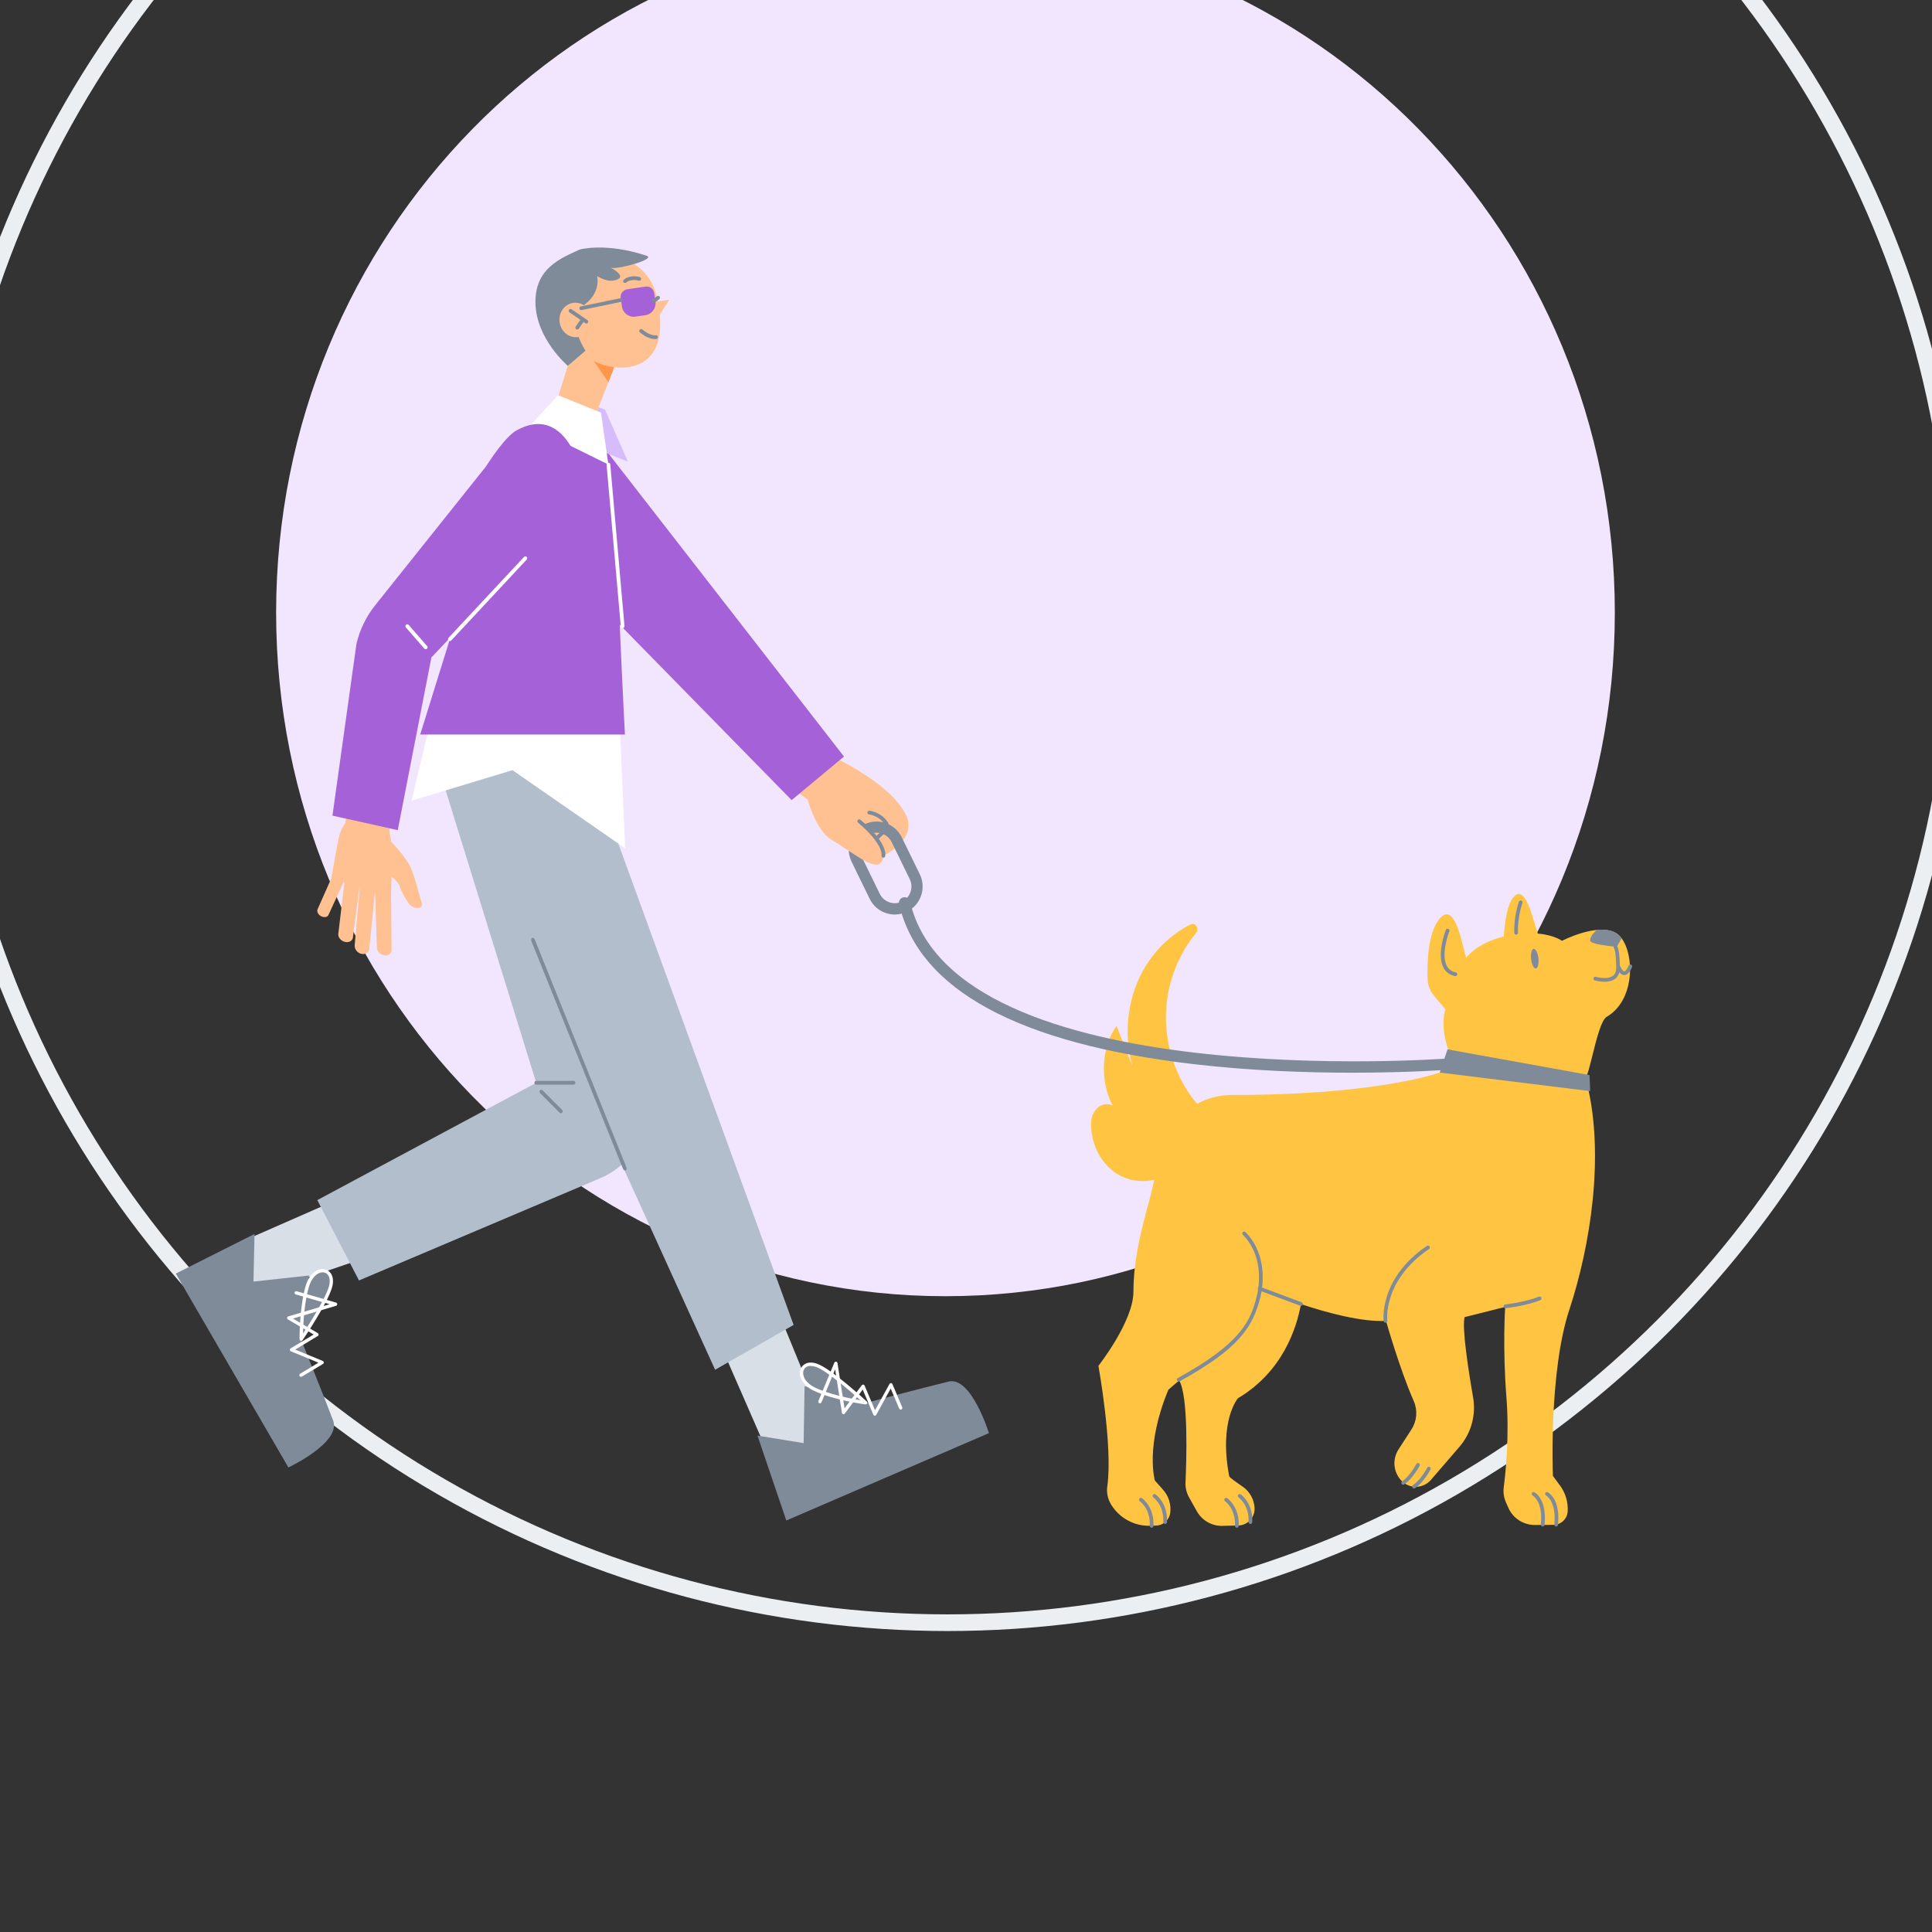 <svg width="116" height="116" viewBox="0 0 116 116" fill="none" xmlns="http://www.w3.org/2000/svg">
    <rect x="0" y="0" width="116" height="116" fill="#333333" stroke="none"/>
    <circle cx="56.892" cy="36.747" r="60.682" stroke="#ECEFF2"/>
    <path d="M96.956 36.783C96.956 59.45 78.963 77.826 56.767 77.826C34.572 77.826 16.579 59.45 16.579 36.783C16.579 14.115 34.572 -4.261 56.767 -4.261C78.963 -4.261 96.956 14.115 96.956 36.783Z" fill="#F2E6FF"/>
    <g clip-path="url(#clip0_2601_22047)">
        <path d="M92.331 56.054C93.332 56.139 93.782 56.489 93.782 56.489C93.782 56.489 95.893 55.395 97.001 56.005C98.109 56.615 98.383 59.941 96.467 61.052C96.14 61.24 95.848 62.416 95.608 63.385C95.447 64.033 95.309 64.589 95.199 64.693C95.06 64.826 93.134 64.771 91.273 64.685L95.274 65.006C96.365 69.389 95.475 74.849 94.228 78.625C92.98 82.401 93.239 88.615 93.239 88.615L93.669 89.198C93.998 89.646 94.159 90.193 94.126 90.748C94.097 91.198 93.729 91.548 93.281 91.553L92.159 91.562C91.475 91.566 90.85 91.167 90.569 90.539L90.421 90.207C90.293 89.921 90.247 89.606 90.287 89.295C90.406 88.373 90.629 86.207 90.448 83.898C90.209 80.845 90.373 78.47 90.373 78.47L87.937 79.082C87.77 79.701 88.151 82.195 88.447 83.903C88.631 84.963 88.333 86.047 87.633 86.861L85.917 88.852C85.451 89.393 84.621 89.411 84.133 88.892C83.656 88.384 83.588 87.617 83.965 87.031L84.747 85.823C85.076 85.313 85.127 84.672 84.882 84.118C84.04 82.211 83.219 79.31 83.219 79.31C81.749 79.377 79.707 78.83 78.111 78.3C77.861 79.697 77.037 82.344 74.33 83.951C74.33 83.951 73.164 85.284 73.804 88.639C73.815 88.701 74.224 88.994 74.606 89.255C75.03 89.546 75.295 90.016 75.326 90.531C75.359 91.098 74.915 91.579 74.35 91.593L73.394 91.615C72.76 91.63 72.173 91.293 71.861 90.739L71.389 89.896C71.239 89.626 71.166 89.322 71.179 89.012C71.24 87.672 71.361 83.848 70.799 82.883C70.406 83.223 70.152 83.439 70.152 83.439C68.737 86.834 69.34 88.892 69.34 88.892L69.837 89.453C70.168 89.825 70.322 90.322 70.265 90.817C70.216 91.249 69.859 91.579 69.426 91.597L69.086 91.61C68.13 91.646 67.227 91.165 66.721 90.349C66.518 90.018 66.427 89.628 66.483 89.244C66.827 86.845 65.951 82.007 65.951 82.007C65.951 82.007 68.053 79.339 68.053 77.556C68.053 75.773 68.477 73.948 69.02 72.019C69.09 71.768 69.159 71.476 69.233 71.158C69.258 71.052 69.284 70.944 69.31 70.833C68.529 71.018 67.681 70.887 66.997 70.434C66.023 69.789 65.434 68.525 65.52 67.294C65.531 67.123 65.582 66.962 65.668 66.817C65.99 66.273 66.447 66.205 66.806 66.383C66.041 64.92 66.096 62.951 67.035 61.595L67.993 64.01C67.456 62.145 67.677 60.041 68.585 58.353C69.249 57.116 70.278 56.116 71.475 55.506C71.766 55.358 72.031 55.755 71.817 56.014C70.795 57.249 70.146 58.848 70.024 60.504C69.872 62.595 70.565 64.743 71.882 66.281C72.456 65.944 73.163 65.742 74.04 65.742C83.155 65.742 86.701 64.309 86.701 64.309L86.694 64.318L87.662 64.396C87.384 63.994 86.33 62.318 86.776 60.589L86.109 59.801C85.866 59.515 85.727 59.156 85.714 58.781C85.683 57.832 85.725 56.001 86.429 55.169C87.211 54.247 87.627 55.924 87.877 56.933C87.939 57.18 87.99 57.388 88.034 57.506C88.034 57.506 88.644 56.63 90.292 56.228C90.331 55.558 90.475 54.114 90.998 53.743C91.528 53.366 91.896 54.605 92.171 55.533C92.228 55.726 92.281 55.905 92.331 56.054Z" fill="#FFC542"/>
        <path d="M93.437 91.653C93.437 91.653 93.431 91.653 93.426 91.653C93.364 91.646 93.32 91.59 93.325 91.528C93.459 90.136 92.841 89.801 92.834 89.796C92.779 89.768 92.757 89.701 92.784 89.646C92.81 89.59 92.876 89.568 92.932 89.595C92.963 89.61 93.698 89.987 93.545 91.55C93.539 91.608 93.49 91.653 93.433 91.653H93.437Z" fill="#808B9A"/>
        <path d="M92.63 91.653C92.63 91.653 92.623 91.653 92.618 91.653C92.557 91.646 92.513 91.59 92.517 91.528C92.652 90.136 92.033 89.801 92.027 89.796C91.972 89.768 91.95 89.701 91.976 89.646C92.002 89.59 92.069 89.568 92.124 89.595C92.155 89.61 92.89 89.987 92.738 91.55C92.731 91.608 92.683 91.653 92.625 91.653H92.63Z" fill="#808B9A"/>
        <path d="M84.901 89.371C84.866 89.371 84.828 89.353 84.808 89.32C84.773 89.269 84.788 89.198 84.839 89.162C85.312 88.847 85.685 88.136 85.687 88.127C85.716 88.071 85.782 88.049 85.839 88.078C85.894 88.107 85.917 88.175 85.888 88.231C85.872 88.262 85.484 89 84.965 89.349C84.945 89.362 84.925 89.368 84.903 89.368L84.901 89.371Z" fill="#808B9A"/>
        <path d="M84.25 89.144C84.214 89.144 84.177 89.127 84.157 89.093C84.121 89.042 84.137 88.971 84.188 88.938C84.66 88.621 85.033 87.912 85.036 87.903C85.064 87.847 85.133 87.827 85.188 87.854C85.243 87.883 85.265 87.951 85.237 88.007C85.221 88.038 84.832 88.776 84.314 89.124C84.294 89.138 84.274 89.144 84.252 89.144H84.25Z" fill="#808B9A"/>
        <path d="M69.956 91.499H69.952C69.89 91.497 69.841 91.444 69.846 91.382C69.892 90.366 69.258 89.914 69.252 89.91C69.201 89.874 69.188 89.803 69.223 89.752C69.258 89.701 69.329 89.688 69.38 89.723C69.411 89.746 70.122 90.253 70.069 91.391C70.066 91.451 70.016 91.499 69.956 91.499Z" fill="#808B9A"/>
        <path d="M69.146 91.728H69.141C69.079 91.726 69.031 91.672 69.033 91.61C69.079 90.601 68.466 90.158 68.439 90.138C68.388 90.103 68.375 90.031 68.41 89.981C68.446 89.93 68.516 89.916 68.567 89.952C68.598 89.974 69.309 90.482 69.256 91.619C69.254 91.679 69.203 91.728 69.144 91.728H69.146Z" fill="#808B9A"/>
        <path d="M75.074 91.499H75.07C75.008 91.497 74.959 91.444 74.964 91.382C75.01 90.373 74.396 89.93 74.37 89.91C74.319 89.874 74.306 89.803 74.341 89.752C74.376 89.701 74.447 89.688 74.498 89.723C74.529 89.746 75.24 90.253 75.187 91.391C75.185 91.451 75.134 91.499 75.074 91.499Z" fill="#808B9A"/>
        <path d="M74.264 91.728H74.26C74.198 91.726 74.149 91.672 74.151 91.61C74.198 90.595 73.564 90.142 73.557 90.138C73.507 90.103 73.493 90.031 73.529 89.981C73.564 89.93 73.635 89.916 73.685 89.952C73.716 89.974 74.427 90.482 74.374 91.619C74.372 91.679 74.321 91.728 74.262 91.728H74.264Z" fill="#808B9A"/>
        <path d="M70.77 82.951C70.73 82.951 70.693 82.929 70.671 82.894C70.64 82.838 70.66 82.769 70.715 82.741C74.502 80.65 75.087 79.33 75.458 77.82C75.729 76.712 75.652 75.162 74.621 74.137C74.577 74.093 74.577 74.022 74.621 73.977C74.665 73.933 74.736 73.933 74.78 73.977C75.877 75.066 75.963 76.705 75.676 77.873C75.228 79.705 74.354 80.991 70.825 82.938C70.808 82.947 70.79 82.951 70.772 82.951H70.77Z" fill="#808B9A"/>
        <path d="M78.111 78.407C78.098 78.407 78.085 78.405 78.072 78.401L75.592 77.476C75.535 77.454 75.504 77.39 75.526 77.332C75.548 77.274 75.612 77.243 75.669 77.266L78.149 78.19C78.206 78.212 78.237 78.277 78.215 78.334C78.197 78.381 78.155 78.407 78.109 78.407H78.111Z" fill="#808B9A"/>
        <path d="M83.185 79.417C83.13 79.417 83.082 79.374 83.075 79.319C83.071 79.295 82.772 76.78 85.674 74.804C85.725 74.769 85.795 74.782 85.831 74.835C85.866 74.886 85.853 74.957 85.8 74.993C83.011 76.891 83.294 79.268 83.296 79.29C83.305 79.352 83.26 79.408 83.199 79.417C83.194 79.417 83.188 79.417 83.183 79.417H83.185Z" fill="#808B9A"/>
        <path d="M90.385 78.545C90.328 78.545 90.279 78.503 90.275 78.445C90.268 78.383 90.313 78.328 90.374 78.321C90.385 78.321 91.545 78.192 92.401 77.853C92.459 77.829 92.525 77.858 92.547 77.918C92.569 77.975 92.54 78.042 92.483 78.064C91.598 78.414 90.447 78.541 90.399 78.545C90.394 78.545 90.39 78.545 90.388 78.545H90.385Z" fill="#808B9A"/>
        <path d="M91.033 56.118C90.973 56.118 90.922 56.071 90.92 56.009C90.883 55.02 91.185 54.173 91.198 54.138C91.221 54.08 91.284 54.049 91.342 54.071C91.399 54.093 91.43 54.158 91.408 54.215C91.406 54.224 91.108 55.056 91.143 56C91.145 56.062 91.097 56.116 91.035 56.118H91.031H91.033Z" fill="#808B9A"/>
        <path d="M87.387 58.61C87.387 58.61 87.372 58.61 87.363 58.608C87.045 58.539 86.811 58.368 86.669 58.1C86.241 57.3 86.787 55.894 86.811 55.834C86.833 55.776 86.899 55.748 86.957 55.77C87.014 55.792 87.043 55.858 87.02 55.916C87.016 55.929 86.491 57.284 86.868 57.992C86.981 58.202 87.157 58.329 87.411 58.384C87.471 58.397 87.511 58.457 87.497 58.517C87.486 58.57 87.44 58.606 87.387 58.606V58.61Z" fill="#808B9A"/>
        <path d="M92.369 57.535C92.333 57.209 92.205 56.956 92.084 56.972C91.962 56.985 91.894 57.26 91.929 57.586C91.965 57.912 92.093 58.165 92.214 58.149C92.335 58.136 92.404 57.861 92.369 57.535Z" fill="#808B9A"/>
        <path d="M97.001 56.003C96.683 55.828 96.281 55.794 95.87 55.834H95.868C95.576 56.096 95.373 56.424 95.523 56.546C95.706 56.695 96.516 56.795 96.887 56.834C96.878 56.868 96.886 56.905 96.914 56.934C96.919 56.941 97.023 57.118 97.04 58.083C97.045 58.315 96.983 58.48 96.846 58.584C96.526 58.831 95.908 58.674 95.824 58.653L95.815 58.65C95.755 58.635 95.693 58.668 95.676 58.728C95.66 58.788 95.694 58.85 95.753 58.868L95.759 58.869C95.803 58.881 96.048 58.947 96.329 58.947L96.327 58.95C96.55 58.95 96.795 58.907 96.981 58.766C97.105 58.668 97.189 58.539 97.231 58.377C97.32 58.49 97.415 58.546 97.519 58.546L97.517 58.548H97.528C97.802 58.537 97.963 58.138 97.992 58.058C98.014 58.001 97.983 57.936 97.926 57.914C97.868 57.892 97.804 57.923 97.782 57.981C97.729 58.123 97.61 58.32 97.522 58.322C97.471 58.322 97.385 58.245 97.29 58.032C97.283 58.016 97.273 58.002 97.261 57.992C97.245 57.359 97.187 56.935 97.098 56.807L97.363 56.335C97.257 56.191 97.135 56.076 97.001 56.003Z" fill="#808B9A"/>
        <path d="M86.91 63.005L86.444 64.398L95.477 65.513L95.437 64.547L86.91 63.005Z" fill="#808B9A"/>
        <path d="M46.151 87.36L42.075 78.031L46.186 77.434L49.571 85.697L49.2 87.987L46.151 87.36Z" fill="#D9DFE6"/>
        <path d="M42.937 82.242L47.649 79.55L36.035 47.657L31.773 44.583L26.357 45.776L42.937 82.242Z" fill="#B3BECD"/>
        <path d="M45.478 86.193L47.211 91.293L59.377 86.047C59.377 86.047 58.317 82.625 56.961 82.951C55.603 83.277 51.96 84.242 51.96 84.242L48.308 83.226L48.251 86.646L45.476 86.195L45.478 86.193Z" fill="#808B9A"/>
        <path d="M51.976 84.219C51.976 84.219 49.847 82.25 49.02 81.971C47.993 81.625 47.719 82.842 48.898 83.403C50.077 83.967 51.976 84.217 51.976 84.217V84.219Z" fill="#808B9A"/>
        <path d="M51.975 84.322C52.013 84.322 52.048 84.299 52.066 84.264C52.084 84.224 52.075 84.177 52.042 84.146C51.953 84.064 49.889 82.16 49.05 81.878C48.491 81.689 48.173 81.931 48.072 82.195C47.919 82.583 48.142 83.157 48.858 83.499C50.037 84.062 51.887 84.313 51.964 84.322C51.969 84.322 51.973 84.322 51.978 84.322H51.975ZM48.677 82.013C48.77 82.013 48.876 82.031 48.986 82.069C49.62 82.282 51.075 83.548 51.66 84.071C51.068 83.971 49.801 83.727 48.94 83.315C48.341 83.029 48.14 82.563 48.253 82.268C48.319 82.1 48.471 82.011 48.677 82.011V82.013Z" fill="white"/>
        <path d="M52.525 85C52.56 85 52.594 84.98 52.611 84.949L53.479 83.37L53.989 84.572C54.011 84.623 54.069 84.647 54.119 84.625C54.17 84.603 54.192 84.543 54.17 84.492L53.583 83.104C53.567 83.069 53.534 83.047 53.497 83.044C53.459 83.044 53.424 83.062 53.406 83.095L52.538 84.674L51.911 83.193C51.898 83.16 51.867 83.138 51.832 83.133C51.797 83.129 51.763 83.144 51.741 83.173L50.708 84.561L50.284 81.843C50.277 81.798 50.242 81.763 50.198 81.758C50.154 81.752 50.112 81.778 50.094 81.818L49.14 84.115C49.118 84.166 49.14 84.226 49.193 84.248C49.244 84.271 49.301 84.248 49.324 84.195L50.143 82.219L50.549 84.825C50.556 84.865 50.584 84.898 50.622 84.907C50.659 84.916 50.701 84.903 50.726 84.869L51.797 83.43L52.437 84.94C52.452 84.976 52.485 84.998 52.523 85H52.527H52.525Z" fill="white"/>
        <path d="M14.381 74.605L23.553 70.578L24.136 74.769L16.47 77.386L13.761 77.701L14.381 74.605Z" fill="#D9DFE6"/>
        <path d="M26.357 46.162L32.197 65.013L19.053 72.055L21.554 76.88L36.065 70.729C37.933 69.938 39.061 67.999 38.854 65.944L37.878 56.373L27.624 45.47L26.357 46.162Z" fill="#B3BECD"/>
        <path d="M15.284 74.088L10.555 76.468L17.315 88.107C17.315 88.107 20.504 86.615 20 85.286C19.497 83.958 18.064 80.395 18.064 80.395L18.556 76.583L15.22 76.947L15.282 74.088H15.284Z" fill="#808B9A"/>
        <path d="M18.086 80.408C18.086 80.408 19.713 78.015 19.872 77.144C20.069 76.066 18.848 75.938 18.461 77.199C18.075 78.459 18.086 80.408 18.086 80.408Z" fill="#808B9A"/>
        <path d="M18.128 80.499C18.143 80.492 18.159 80.481 18.167 80.465C18.234 80.368 19.808 78.046 19.969 77.164C20.077 76.576 19.797 76.285 19.527 76.215C19.128 76.11 18.6 76.403 18.366 77.168C17.977 78.43 17.986 80.328 17.986 80.408C17.986 80.452 18.015 80.49 18.057 80.503C18.081 80.51 18.106 80.51 18.128 80.499ZM19.143 76.445C19.26 76.392 19.377 76.379 19.481 76.407C19.731 76.474 19.845 76.747 19.777 77.124C19.656 77.791 18.62 79.416 18.192 80.071C18.207 79.461 18.273 78.15 18.558 77.23C18.689 76.809 18.918 76.549 19.145 76.447L19.143 76.445Z" fill="white"/>
        <path d="M18.11 82.661C18.11 82.661 18.117 82.659 18.121 82.656L19.393 81.891C19.426 81.871 19.444 81.836 19.439 81.798C19.437 81.76 19.413 81.727 19.377 81.712L17.724 81.031L19.082 80.215C19.113 80.197 19.13 80.164 19.13 80.129C19.13 80.093 19.11 80.06 19.079 80.042L17.587 79.168L20.177 78.403C20.219 78.39 20.247 78.352 20.247 78.306C20.247 78.261 20.216 78.222 20.174 78.208L17.808 77.527C17.755 77.512 17.699 77.543 17.686 77.596C17.673 77.649 17.704 77.705 17.757 77.72L19.79 78.306L17.309 79.037C17.271 79.049 17.242 79.082 17.238 79.122C17.233 79.162 17.253 79.202 17.289 79.222L18.834 80.126L17.452 80.958C17.419 80.978 17.401 81.013 17.406 81.051C17.408 81.089 17.432 81.122 17.468 81.137L19.121 81.818L18.02 82.481C17.973 82.51 17.958 82.57 17.986 82.619C18.013 82.663 18.068 82.681 18.112 82.659L18.11 82.661Z" fill="white"/>
        <path d="M37.557 70.276C37.503 70.294 37.436 70.246 37.401 70.165L31.911 56.52C31.877 56.432 31.892 56.339 31.948 56.313C32.005 56.286 32.078 56.333 32.113 56.42L37.603 70.066C37.637 70.153 37.622 70.247 37.566 70.273C37.562 70.274 37.56 70.275 37.555 70.276L37.557 70.276Z" fill="#808B9A"/>
        <path d="M34.436 65.123H32.198C32.136 65.123 32.085 65.072 32.085 65.01C32.085 64.948 32.136 64.897 32.198 64.897H34.436C34.498 64.897 34.549 64.948 34.549 65.01C34.549 65.072 34.498 65.123 34.436 65.123Z" fill="#808B9A"/>
        <path d="M33.674 66.837C33.645 66.837 33.616 66.826 33.594 66.804L32.422 65.627C32.378 65.582 32.378 65.511 32.422 65.467C32.466 65.423 32.537 65.423 32.581 65.467L33.753 66.644C33.797 66.689 33.797 66.76 33.753 66.804C33.731 66.826 33.702 66.837 33.674 66.837Z" fill="#808B9A"/>
        <path d="M34.462 20.774L33.35 24.344L35.564 25.424L37.088 21.502L34.462 20.774Z" fill="#FFC192"/>
        <path d="M36.911 21.958L35.535 21.511L36.529 22.941L36.911 21.958Z" fill="#FF974A"/>
        <path d="M39.437 17.832C39.017 15.945 37.337 15.492 37.337 15.492L37.339 15.49L34.511 16.439C34.511 16.439 33.977 19.759 34.765 20.907C35.553 22.058 37.6 22.44 38.702 21.679C39.444 21.165 39.737 20.223 39.611 18.901L40.185 18L39.492 18.096C39.475 18.009 39.457 17.921 39.437 17.832Z" fill="#FFC192"/>
        <path d="M34.807 14.982C34.807 14.982 36.368 14.537 38.825 15.357C39.399 15.548 37.18 16.182 36.686 16.082C36.686 16.082 37.587 16.548 37.088 16.77C36.666 16.958 36.26 16.814 35.851 16.579C35.851 16.579 36.127 17.588 35.001 18.362C33.875 19.134 35.156 21.056 35.156 21.056L34.091 21.965C34.091 21.965 32.148 20.318 32.148 18.129C32.148 16.118 33.621 15.521 34.807 14.985V14.982Z" fill="#808B9A"/>
        <path d="M33.601 19.355C33.517 18.79 33.879 18.267 34.411 18.187C34.943 18.107 35.44 18.502 35.524 19.069C35.608 19.635 35.244 20.158 34.714 20.238C34.182 20.318 33.685 19.923 33.601 19.355Z" fill="#FFC192"/>
        <path d="M37.525 16.991C37.492 16.991 37.461 16.978 37.439 16.951C37.399 16.903 37.406 16.832 37.455 16.792C37.852 16.461 38.393 16.628 38.417 16.634C38.477 16.652 38.51 16.716 38.49 16.776C38.472 16.836 38.408 16.869 38.349 16.849C38.344 16.849 37.898 16.714 37.598 16.965C37.578 16.983 37.552 16.991 37.527 16.991H37.525Z" fill="#808B9A"/>
        <path d="M39.327 20.36C39.177 20.36 38.841 20.311 38.419 19.954C38.373 19.914 38.366 19.843 38.406 19.794C38.446 19.748 38.516 19.741 38.565 19.781C39.042 20.182 39.366 20.131 39.371 20.131C39.431 20.118 39.49 20.16 39.501 20.222C39.512 20.282 39.475 20.342 39.415 20.353C39.411 20.353 39.38 20.36 39.329 20.36H39.327Z" fill="#808B9A"/>
        <path d="M37.661 17.368L38.753 17.206C39.007 17.168 39.242 17.343 39.28 17.598L39.354 18.102C39.413 18.497 39.141 18.865 38.748 18.924L38.158 19.011C37.765 19.07 37.399 18.797 37.341 18.402L37.267 17.902C37.229 17.645 37.406 17.406 37.661 17.368Z" fill="#A461D8"/>
        <path d="M39.263 18.176C39.228 18.176 39.195 18.16 39.173 18.129C39.135 18.078 39.146 18.009 39.197 17.972L39.447 17.786C39.497 17.748 39.566 17.759 39.603 17.81C39.641 17.861 39.63 17.93 39.579 17.967L39.329 18.154C39.31 18.169 39.285 18.176 39.263 18.176Z" fill="#808B9A"/>
        <path d="M34.9 18.621C34.847 18.621 34.801 18.584 34.79 18.53C34.776 18.468 34.816 18.411 34.876 18.397L37.254 17.903C37.313 17.89 37.373 17.93 37.386 17.989C37.4 18.052 37.36 18.109 37.3 18.122L34.922 18.617C34.922 18.617 34.907 18.619 34.9 18.619V18.621Z" fill="#808B9A"/>
        <path d="M35.141 19.406C35.16 19.42 35.182 19.426 35.205 19.426C35.24 19.426 35.275 19.409 35.297 19.378C35.333 19.326 35.319 19.256 35.269 19.22L34.319 18.568C34.268 18.533 34.198 18.546 34.162 18.597C34.127 18.648 34.14 18.719 34.191 18.754L34.845 19.203L34.566 19.608C34.531 19.659 34.544 19.73 34.595 19.765C34.615 19.779 34.637 19.785 34.659 19.785C34.694 19.785 34.73 19.768 34.752 19.737L35.031 19.331L35.141 19.406Z" fill="#808B9A"/>
        <path d="M25.901 43.062L24.716 48.073L30.77 46.242L37.533 50.932L37.233 43.936L25.901 43.062Z" fill="white"/>
        <path d="M49.881 45.373C49.881 45.373 53.438 46.971 54.385 48.909C55.184 50.544 52.753 51.517 52.753 51.517L50.733 50.169L47.589 46.976L49.879 45.373H49.881Z" fill="#FFC192"/>
        <path d="M53.241 49.588C53.203 49.588 53.166 49.568 53.144 49.532C52.81 48.978 52.188 48.9 52.181 48.9C52.119 48.894 52.075 48.838 52.082 48.776C52.088 48.714 52.144 48.67 52.205 48.676C52.236 48.678 52.943 48.763 53.336 49.415C53.367 49.468 53.351 49.537 53.298 49.57C53.281 49.581 53.261 49.586 53.241 49.586V49.588Z" fill="#808B9A"/>
        <path d="M52.62 50.459C52.592 50.459 52.561 50.448 52.539 50.424C52.497 50.38 52.497 50.306 52.543 50.264L52.998 49.83C53.042 49.787 53.113 49.787 53.157 49.834C53.199 49.878 53.199 49.949 53.153 49.994L52.698 50.428C52.676 50.448 52.649 50.459 52.62 50.459Z" fill="#808B9A"/>
        <path d="M53.725 54.91C53.544 54.91 53.36 54.878 53.182 54.819C52.758 54.674 52.415 54.373 52.219 53.969L51.133 51.747C50.936 51.344 50.905 50.887 51.051 50.464C51.194 50.038 51.497 49.694 51.897 49.497C52.724 49.089 53.731 49.432 54.138 50.264L55.224 52.486C55.42 52.889 55.451 53.346 55.306 53.77C55.162 54.196 54.86 54.539 54.46 54.736C54.226 54.852 53.977 54.91 53.722 54.91H53.725ZM52.634 49.998C52.486 49.998 52.336 50.031 52.195 50.1C51.7 50.344 51.495 50.949 51.738 51.446L52.824 53.668C52.941 53.909 53.146 54.089 53.4 54.175C53.654 54.262 53.926 54.244 54.164 54.127C54.405 54.009 54.584 53.803 54.67 53.548C54.756 53.293 54.738 53.02 54.621 52.781L53.535 50.559C53.36 50.204 53.005 49.998 52.634 49.998Z" fill="#808B9A"/>
        <path d="M48.498 48.013C48.498 48.013 48.98 49.88 49.951 50.439C51.02 51.053 52.462 52.288 52.879 51.805C53.168 51.47 53.294 50.752 51.587 49.306C49.883 47.86 49.944 46.723 49.944 46.723L47.295 47.122L48.498 48.013Z" fill="#FFC192"/>
        <path d="M53.036 51.497C53.036 51.497 53.016 51.497 53.007 51.493C52.947 51.477 52.912 51.415 52.928 51.357C52.932 51.34 53.04 50.674 51.517 49.393C51.468 49.353 51.464 49.282 51.503 49.233C51.543 49.186 51.614 49.18 51.662 49.22C53.307 50.603 53.168 51.335 53.146 51.413C53.133 51.464 53.087 51.497 53.038 51.497H53.036Z" fill="#808B9A"/>
        <path d="M81.191 64.407C78.477 64.407 75.097 64.294 71.668 63.892C61.129 62.657 55.181 59.426 53.984 54.284C53.942 54.102 54.055 53.921 54.236 53.878C54.417 53.836 54.598 53.949 54.64 54.131C57.343 65.737 86.682 63.573 86.978 63.549C87.163 63.531 87.324 63.673 87.34 63.859C87.355 64.045 87.216 64.207 87.031 64.223C86.989 64.225 84.624 64.407 81.193 64.407H81.191Z" fill="#808B9A"/>
        <path d="M36.107 26.681L50.675 45.425L47.531 48.04L36.988 37.279L36.107 26.681Z" fill="#A461D8"/>
        <path d="M36.074 26.307C36.074 26.307 37.1 30.611 37.1 33.425C37.1 36.239 37.522 44.102 37.522 44.102H25.23L30.644 26.693L36.074 26.309V26.307Z" fill="#A461D8"/>
        <path d="M35.792 24.838L35.94 24.459L36.322 24.586L37.702 27.717L35.783 26.957L35.792 24.838Z" fill="#D6BCFA"/>
        <path d="M36.085 24.777L33.506 23.728L31.826 25.569L36.529 27.892L36.085 24.777Z" fill="white"/>
        <path fill-rule="evenodd" clip-rule="evenodd" d="M20.725 49.428L21.054 47.426H21.056L23.622 48.231C23.622 48.231 23.255 49.486 23.43 50.187C23.451 50.271 23.467 50.389 23.48 50.529C23.96 51.034 24.537 51.718 24.739 52.269C24.923 52.774 25.042 53.215 25.14 53.581L25.14 53.581L25.14 53.581L25.14 53.581L25.14 53.581C25.209 53.837 25.268 54.056 25.333 54.233C25.375 54.351 25.317 54.464 25.196 54.497C24.966 54.562 24.683 54.451 24.542 54.245C24.346 53.954 24.092 53.537 23.973 53.158C23.925 53.004 23.727 52.817 23.511 52.649C23.501 53.084 23.488 53.459 23.48 53.664L23.511 57.025C23.516 57.254 23.313 57.404 23.063 57.36C22.827 57.318 22.635 57.116 22.628 56.901L22.52 53.548L22.51 53.545L22.175 56.952C22.151 57.192 21.925 57.334 21.678 57.267C21.444 57.203 21.274 56.974 21.296 56.748L21.603 53.277L21.582 53.271L21.188 56.293C21.162 56.502 20.934 56.617 20.687 56.546C20.453 56.48 20.29 56.271 20.312 56.074L20.677 53.003L20.617 52.986L19.722 54.934C19.658 55.076 19.453 55.107 19.269 55.005C19.097 54.91 19.009 54.728 19.068 54.593L19.894 52.732C19.942 52.451 20.242 50.693 20.354 50.242C20.475 49.752 20.725 49.428 20.725 49.428Z" fill="#FFC192"/>
        <path d="M30.998 25.852C33.917 24.207 34.871 28.25 34.871 28.25H34.869L33.738 31.081L33.807 31.13L33.654 31.291L33.059 32.782C33.059 32.782 32.108 33.431 30.816 34.286L25.902 39.472L23.882 49.843L19.961 48.971L21.403 38.647C21.606 37.8 21.992 37.008 22.535 36.33L29.164 28.025C29.881 26.923 30.524 26.12 30.998 25.852Z" fill="#A461D8"/>
        <path d="M27.013 38.487C26.986 38.487 26.958 38.476 26.936 38.456C26.889 38.414 26.887 38.343 26.931 38.296L31.46 33.443C31.502 33.396 31.572 33.394 31.619 33.438C31.663 33.48 31.667 33.551 31.623 33.598L27.095 38.452C27.073 38.476 27.042 38.487 27.013 38.487Z" fill="white"/>
        <path d="M37.384 37.711C37.327 37.711 37.278 37.667 37.272 37.609L36.419 27.903C36.415 27.841 36.459 27.786 36.521 27.781C36.583 27.777 36.638 27.821 36.642 27.883L37.495 37.589C37.499 37.651 37.455 37.707 37.393 37.711C37.389 37.711 37.386 37.711 37.382 37.711H37.384Z" fill="white"/>
        <path d="M25.56 38.98C25.529 38.98 25.498 38.966 25.476 38.942L24.368 37.671C24.326 37.625 24.332 37.554 24.379 37.512C24.425 37.472 24.496 37.476 24.538 37.523L25.646 38.793C25.688 38.84 25.681 38.911 25.635 38.953C25.613 38.971 25.587 38.982 25.56 38.982V38.98Z" fill="white"/>
    </g>
    <defs>
        <clipPath id="clip0_2601_22047">
            <rect width="88.042" height="77.913" fill="white" transform="translate(9.959 14.522)"/>
        </clipPath>
    </defs>
</svg>
